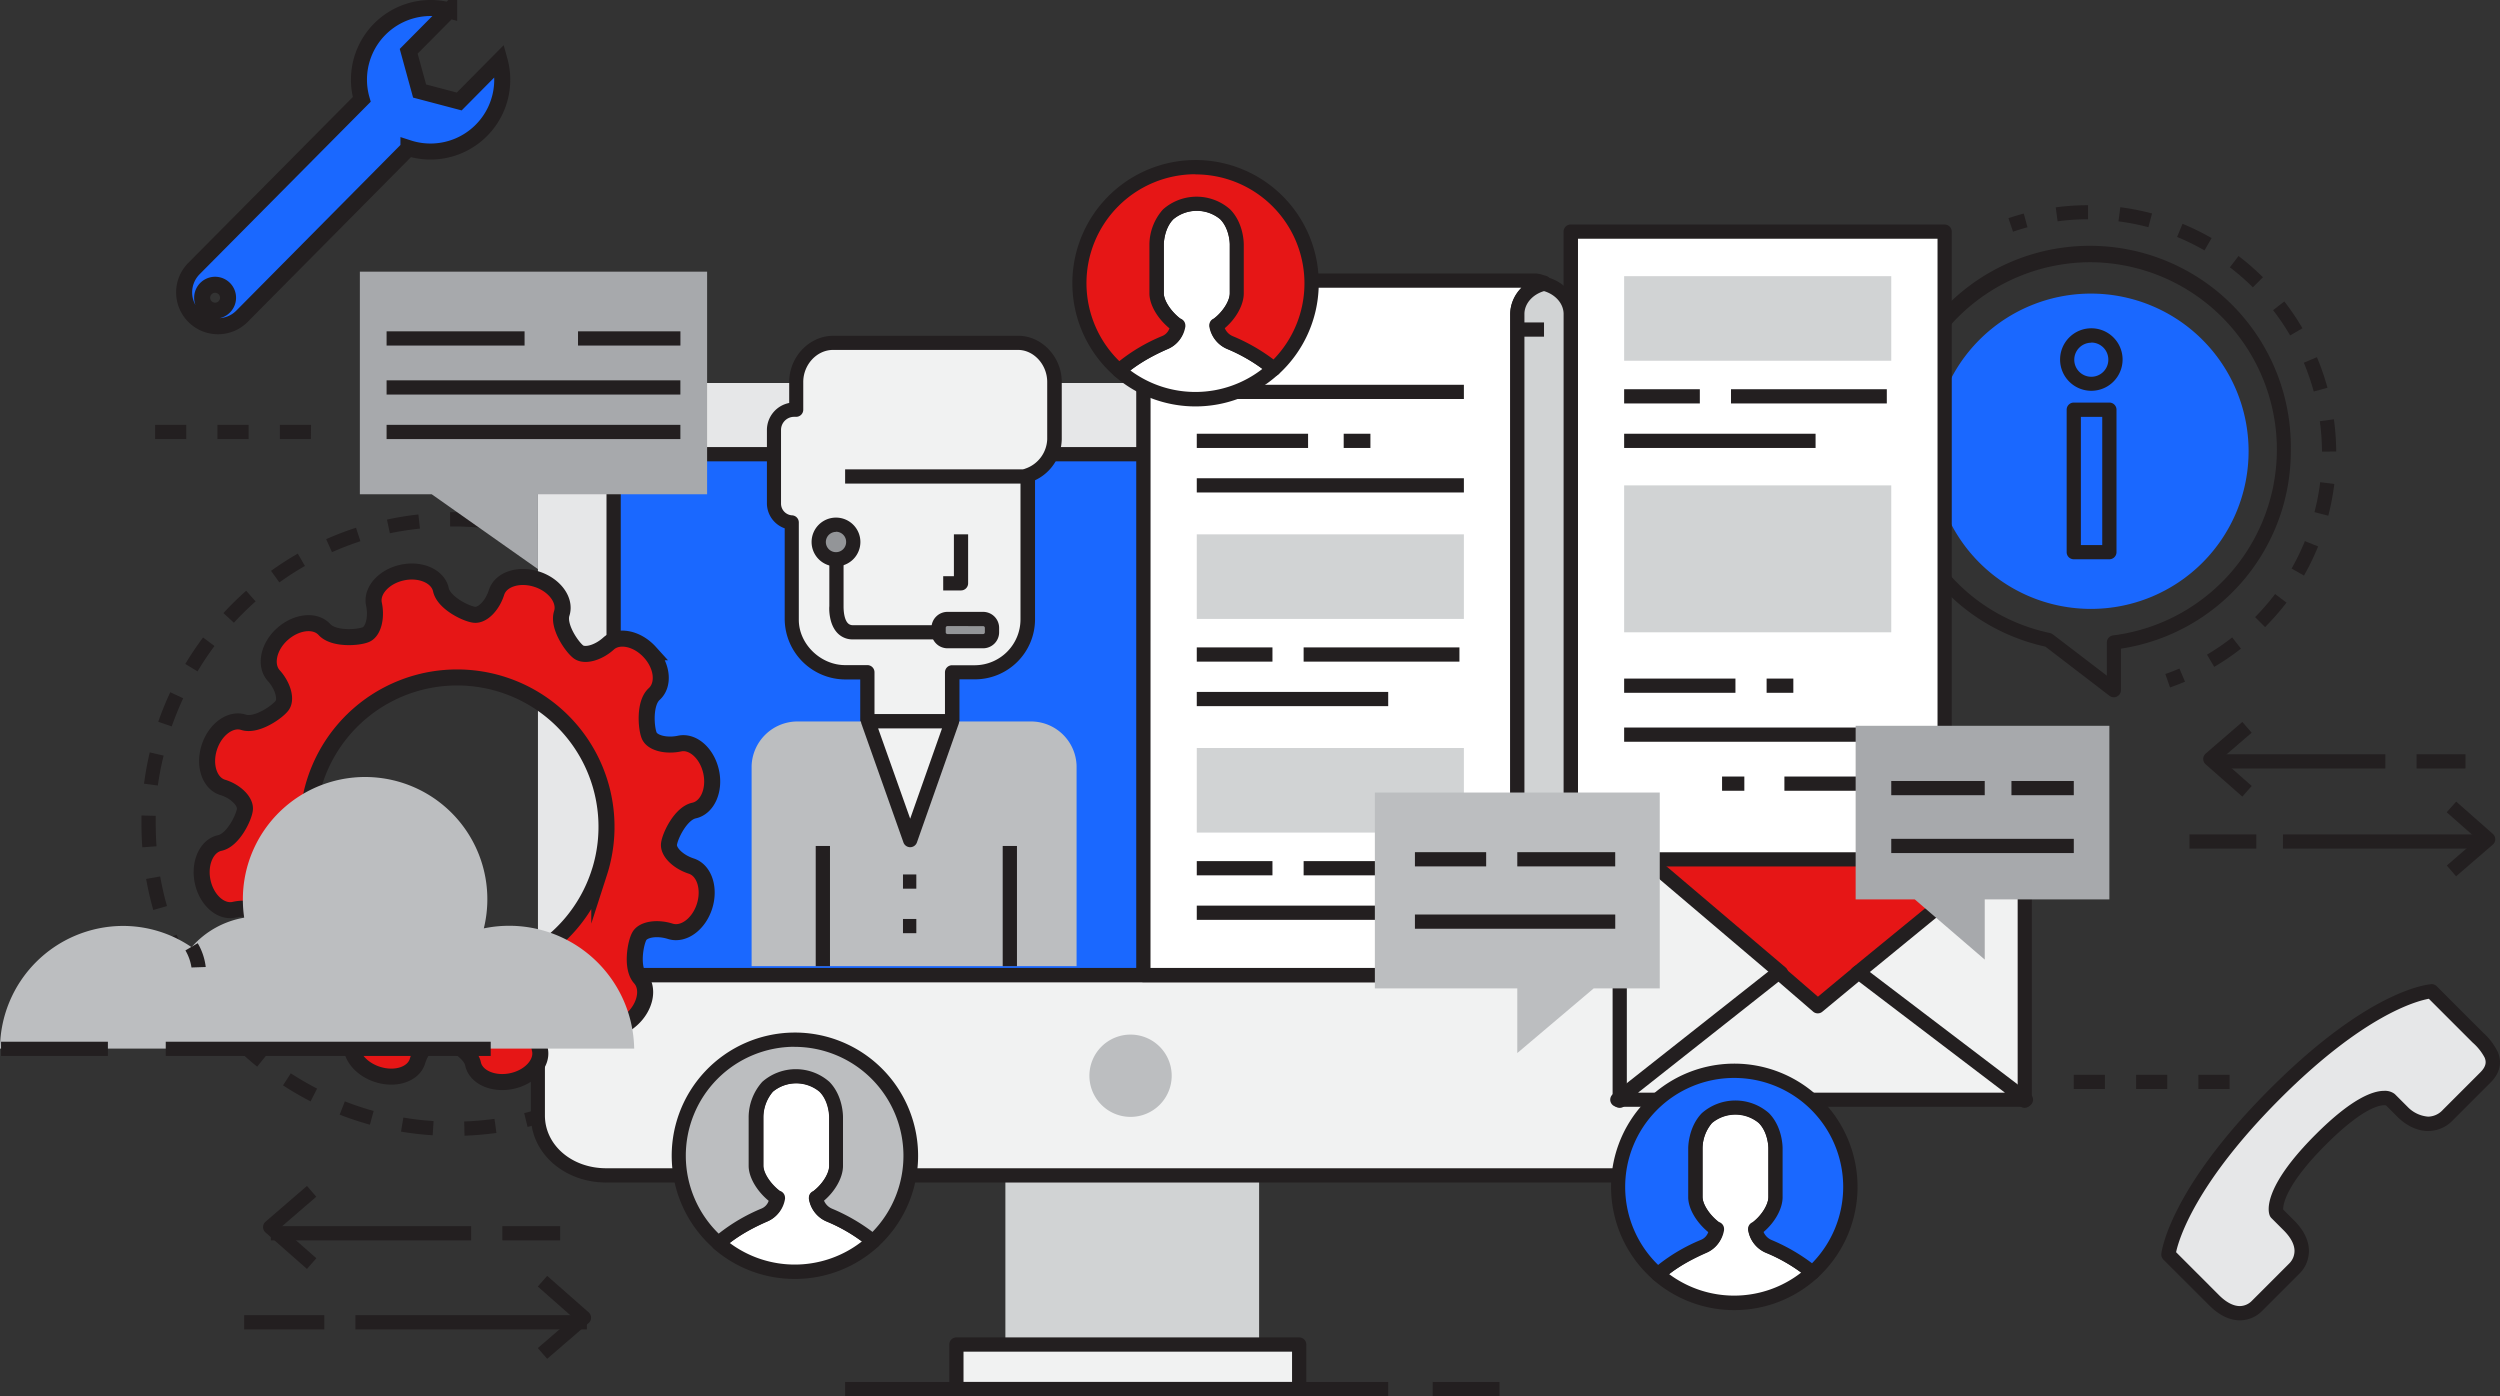 <svg xmlns="http://www.w3.org/2000/svg" viewBox="0 0 623.99 348.48"><rect x="0" y="0" width="623.99" height="348.48" fill="#333333" stroke="none"/><defs><style>.cls-1{fill:#231f20}.cls-2{fill:#1a68ff}.cls-3{fill:#d1d3d4}.cls-4{fill:#e6e7e8}.cls-5{fill:#f1f2f2}.cls-6{fill:#bcbec0}.cls-7{fill:#e61616}.cls-8{fill:#939598}.cls-9{fill:#fff}.cls-10{fill:#a7a9ac}</style></defs><g id="banner"><path class="cls-1" d="M790.58 343.11l-1.14-3.37c1.26-.43 2.55-.82 3.83-1.16l.92 3.43c-1.19.32-2.42.69-3.61 1.1zM840.8 451.73l-1.8-3.05a59.22 59.22 0 0 0 6.29-4.3l2.19 2.8a61.3 61.3 0 0 1-6.68 4.55zm12.69-9.93l-2.49-2.49a60.56 60.56 0 0 0 5-5.76l2.84 2.14a62.69 62.69 0 0 1-5.35 6.11zm9.71-12.86l-3.09-1.75a59.19 59.19 0 0 0 3.32-6.85l3.3 1.33a61.68 61.68 0 0 1-3.53 7.27zm6.07-14.94l-3.45-.89a57.38 57.38 0 0 0 1.43-7.48l3.53.44a62.31 62.31 0 0 1-1.51 7.93zm-1.57-16a59.86 59.86 0 0 0-.54-7.59l3.52-.48a63.41 63.41 0 0 1 .57 8.05zm-2.06-15a58.68 58.68 0 0 0-2.48-7.19l3.27-1.38a61.45 61.45 0 0 1 2.64 7.63zm-5.89-14a58 58 0 0 0-4.26-6.3l2.81-2.18a60.33 60.33 0 0 1 4.52 6.69zm-9.3-12a59.34 59.34 0 0 0-5.74-5l2.16-2.82a63.86 63.86 0 0 1 6.09 5.3zm-12.08-9.22a60 60 0 0 0-6.83-3.36l1.35-3.28a62.52 62.52 0 0 1 7.26 3.56zm-14-5.79a58.69 58.69 0 0 0-7.47-1.46l.46-3.53a62.64 62.64 0 0 1 7.92 1.56zm-22.66-1.44l-.47-3.52a62 62 0 0 1 8.06-.53v3.5a58.28 58.28 0 0 0-7.64.53zM829.77 456.87l-1.17-3.36c1.18-.41 2.36-.87 3.52-1.36l1.39 3.27c-1.23.52-2.51 1.01-3.74 1.45z" transform="translate(-288.14 -285.28)"/><path class="cls-2" d="M770.68 397.91A39.35 39.35 0 1 0 810 358.56a39.35 39.35 0 0 0-39.32 39.35z" transform="translate(-288.14 -285.28)"/><path class="cls-1" d="M815.74 459.32a1.81 1.81 0 0 1-1.08-.37l-16-12.27c-23-5.09-39.09-25.24-39.09-49.16a50.18 50.18 0 1 1 100.35 0 49.87 49.87 0 0 1-42.4 49.66v10.36a1.77 1.77 0 0 1-1 1.59 1.7 1.7 0 0 1-.78.19zm-5.82-108.59a46.84 46.84 0 0 0-46.79 46.79c0 22.36 15.08 41.18 36.67 45.76a1.85 1.85 0 0 1 .71.33L814 453.93v-8.29a1.78 1.78 0 0 1 1.54-1.76 46.76 46.76 0 0 0-5.59-93.15z" transform="translate(-288.14 -285.28)"/><path class="cls-1" d="M814.63 424.87h-8.89a1.77 1.77 0 0 1-1.77-1.78v-35.55a1.78 1.78 0 0 1 1.77-1.78h8.89a1.78 1.78 0 0 1 1.78 1.78v35.55a1.78 1.78 0 0 1-1.78 1.78zm-7.11-3.55h5.33v-32h-5.33zM810.13 382.82a7.8 7.8 0 1 1 7.8-7.8 7.81 7.81 0 0 1-7.8 7.8zm0-12a4.25 4.25 0 1 0 4.24 4.24 4.25 4.25 0 0 0-4.24-4.28zM404.08 568.75l-.08-3.55c2.52-.09 5.07-.32 7.56-.66l.49 3.52c-2.65.36-5.32.59-7.97.69zm-7.94-.11a77.84 77.84 0 0 1-7.91-.91l.59-3.51a73.42 73.42 0 0 0 7.54.87zm23.68-2.08l-.85-3.45a74.91 74.91 0 0 0 7.27-2.19l1.2 3.35a79.3 79.3 0 0 1-7.62 2.29zm-39.35-.56a79.49 79.49 0 0 1-7.55-2.51l1.29-3.31c2.35.91 4.77 1.72 7.2 2.39zm54.31-4.82l-1.54-3.2a74.16 74.16 0 0 0 6.67-3.63l1.85 3a77.19 77.19 0 0 1-6.98 3.85zm-69.12-1a77.433 77.433 0 0 1-6.88-4l1.94-3c2.12 1.37 4.32 2.65 6.57 3.81zm82.67-7.33l-2.16-2.83a74.76 74.76 0 0 0 5.8-4.9l2.43 2.59a68.94 68.94 0 0 1-6.07 5.2zm-96-1.34a76.3 76.3 0 0 1-5.93-5.3l2.5-2.53a75.54 75.54 0 0 0 5.66 5.07zM459.92 542l-2.69-2.33c1.66-1.91 3.24-3.92 4.69-6l2.91 2a77.51 77.51 0 0 1-4.91 6.33zm-118.86-1.65a77.5 77.5 0 0 1-4.73-6.39l3-2a72.26 72.26 0 0 0 4.52 6.1zm128-11.33l-3.06-1.7a75.36 75.36 0 0 0 3.37-6.8l3.26 1.41a76.23 76.23 0 0 1-3.56 7.13zm-136.8-1.9a77.3 77.3 0 0 1-3.34-7.22l3.3-1.33a75.34 75.34 0 0 0 3.18 6.89zm143.14-12.64l-3.4-1.07a74.83 74.83 0 0 0 1.91-7.35l3.49.72a78.45 78.45 0 0 1-2 7.7zm-149-2.07c-.72-2.54-1.32-5.15-1.79-7.75l3.51-.62a74.6 74.6 0 0 0 1.7 7.39zm152.26-13.49l-3.54-.36a73.57 73.57 0 0 0 .39-7.58H479a77.74 77.74 0 0 1-.39 7.94zm-155-2.15c-.14-1.92-.21-3.86-.21-5.79v-2.16l3.56.09v2.07c0 1.84.07 3.7.2 5.53zm151.8-9.25c-.12-2.53-.37-5.07-.74-7.56l3.52-.52a77.56 77.56 0 0 1 .77 7.91zm-147.84-6.17l-3.53-.46a76.27 76.27 0 0 1 1.43-7.82l3.46.81a72.15 72.15 0 0 0-1.44 7.47zm145.6-8.83a73 73 0 0 0-2.25-7.24l3.33-1.23a76.69 76.69 0 0 1 2.37 7.59zM331 466.59l-3.36-1.16a77.28 77.28 0 0 1 3-7.37l3.22 1.5a86.164 86.164 0 0 0-2.86 7.03zm136.9-8.29a72.69 72.69 0 0 0-3.69-6.63l3-1.89c1.4 2.24 2.7 4.58 3.87 7zm-130.46-5.44l-3.05-1.86c1.36-2.26 2.85-4.49 4.43-6.61l2.85 2.13a75.45 75.45 0 0 0-4.23 6.34zm122.42-7.42c-1.55-2-3.22-3.92-5-5.75l2.57-2.45a78.46 78.46 0 0 1 5.2 6zm-113.34-4.73l-2.62-2.41c1.79-1.94 3.7-3.81 5.68-5.57l2.36 2.66a75.62 75.62 0 0 0-5.42 5.32zm102.87-6.23a74.59 74.59 0 0 0-6-4.63l2-2.93a81.91 81.91 0 0 1 6.31 4.85zm-91.52-3.83l-2.08-2.89c2.15-1.54 4.4-3 6.68-4.3l1.78 3.08a73.67 73.67 0 0 0-6.38 4.11zm79-4.8a75.36 75.36 0 0 0-6.83-3.31l1.39-3.27c2.42 1 4.83 2.19 7.16 3.47zM371 423.1l-1.45-3.25A79.51 79.51 0 0 1 377 417l1.1 3.37c-2.4.79-4.78 1.7-7.1 2.73zm52-3.1a74 74 0 0 0-7.36-1.84l.68-3.49a77.76 77.76 0 0 1 7.72 1.93zm-37.53-1.56l-.75-3.47a76 76 0 0 1 7.85-1.28l.39 3.53a75.39 75.39 0 0 0-7.54 1.17zm22.6-1.44c-2.26-.21-4.58-.32-6.88-.32h-.7v-3.56h.74c2.41 0 4.83.11 7.21.33z" transform="translate(-288.14 -285.28)"/><path class="cls-3" d="M250.94 293.37h63.33v42.22h-63.33z"/><path class="cls-4" d="M716.85 397.58c0-8.79-6.52-16.71-15.7-16.71H439.48c-9.17 0-17.07 7.92-17.07 16.71v131.07h294.44z" transform="translate(-288.14 -285.28)"/><path class="cls-5" d="M422.41 528.65v35.05c0 8.79 7.9 14.95 17.07 14.95h261.67c9.18 0 15.7-6.16 15.7-14.95v-35.05z" transform="translate(-288.14 -285.28)"/><path class="cls-1" d="M701.15 580.43H439.48c-10.57 0-18.85-7.35-18.85-16.73v-35.05a1.78 1.78 0 0 1 1.78-1.78h294.44a1.78 1.78 0 0 1 1.78 1.78v35.05c0 9.69-7.35 16.73-17.48 16.73zm-277-50v33.27c0 7.39 6.71 13.17 15.29 13.17h261.71c8.2 0 13.93-5.42 13.93-13.17v-33.27z" transform="translate(-288.14 -285.28)"/><path class="cls-6" d="M580.59 553.78a10.27 10.27 0 1 1-10.27-10.27 10.27 10.27 0 0 1 10.27 10.27z" transform="translate(-288.14 -285.28)"/><path class="cls-5" d="M238.71 335.59h85.56v11.11h-85.56z"/><path class="cls-1" d="M612.41 633.76h-85.56a1.78 1.78 0 0 1-1.77-1.78v-11.11a1.78 1.78 0 0 1 1.77-1.78h85.56a1.78 1.78 0 0 1 1.78 1.78V632a1.78 1.78 0 0 1-1.78 1.76zm-83.78-3.56h82v-7.55h-82z" transform="translate(-288.14 -285.28)"/><path class="cls-2" d="M153.16 113.37h257.78v130H153.16z"/><path class="cls-1" d="M699.08 530.43H441.3a1.78 1.78 0 0 1-1.78-1.78v-130a1.78 1.78 0 0 1 1.78-1.78h257.78a1.78 1.78 0 0 1 1.77 1.78v130a1.78 1.78 0 0 1-1.77 1.78zm-256-3.56H697.3V400.43H443.08z" transform="translate(-288.14 -285.28)"/><path class="cls-7" d="M453.76 251.15l10.15-8.17 41.78-34.05H403.73l40.26 34.05 9.77 8.17z"/><path class="cls-5" d="M404.27 208.66v66.09l40.26-31.91-40.26-34.18z"/><path class="cls-1" d="M692.41 561.8a1.73 1.73 0 0 1-.77-.17 1.78 1.78 0 0 1-1-1.6v-66.09a1.78 1.78 0 0 1 2.93-1.36l40.26 34.19a1.82 1.82 0 0 1 .63 1.38 1.78 1.78 0 0 1-.68 1.37l-40.26 31.9a1.79 1.79 0 0 1-1.11.38zm1.78-64v58.57l35.68-28.27z" transform="translate(-288.14 -285.28)"/><path class="cls-5" d="M463.6 242.84l41.78 31.91v-66.09l-41.78 34.18z"/><path class="cls-1" d="M793.52 561.8a1.8 1.8 0 0 1-1.08-.36l-41.78-31.9a1.79 1.79 0 0 1-.7-1.39 1.76 1.76 0 0 1 .65-1.4l41.78-34.19a1.8 1.8 0 0 1 1.89-.23 1.78 1.78 0 0 1 1 1.61V560a1.79 1.79 0 0 1-1 1.59 1.82 1.82 0 0 1-.76.21zm-38.91-33.72l37.13 28.35v-58.74z" transform="translate(-288.14 -285.28)"/><path class="cls-5" d="M453.76 251.15l-9.77-8.44-40.26 31.77h101.96l-41.78-31.77-10.15 8.44z"/><path class="cls-1" d="M793.83 561.54h-102a1.78 1.78 0 0 1-1.1-3.18L731 526.59a1.79 1.79 0 0 1 2.26 0l8.63 7.46 9-7.48a1.79 1.79 0 0 1 2.22 0l41.78 31.77a1.78 1.78 0 0 1-1.08 3.19zM697 558h91.56l-36.46-27.74-9.1 7.53a1.77 1.77 0 0 1-2.3 0l-8.66-7.47z" transform="translate(-288.14 -285.28)"/><path class="cls-1" d="M228.71 166.04h8.89v3.55h-8.89z"/><path class="cls-5" d="M486.22 387.54h.63v-6.92c0-5.12 4.07-9.75 9.2-9.75h46.18c5.12 0 9.07 4.63 9.07 9.75v14.3a9.79 9.79 0 0 1-6.67 9V440a13.2 13.2 0 0 1-13.08 13.06h-5.81v12.23h-21.11v-12.2h-5.54c-7.12 0-13.35-5.94-13.35-13.06v-24.36a4.73 4.73 0 0 1-4.44-4.67v-18.44a5 5 0 0 1 4.92-5.02z" transform="translate(-288.14 -285.28)"/><path class="cls-1" d="M525.74 467.09h-21.11a1.78 1.78 0 0 1-1.78-1.77v-10.45h-3.76A15.18 15.18 0 0 1 484 440v-22.85a6.64 6.64 0 0 1-4.44-6.16v-18.43a6.89 6.89 0 0 1 5.56-6.7v-5.24c0-6.25 5-11.53 11-11.53h46.18c5.88 0 10.85 5.28 10.85 11.53v14.3a11.55 11.55 0 0 1-6.67 10.23V440a15 15 0 0 1-14.86 14.84h-4v10.45a1.78 1.78 0 0 1-1.88 1.8zm-19.33-3.55H524v-10.45a1.78 1.78 0 0 1 1.78-1.77h5.81A11.44 11.44 0 0 0 542.85 440v-36.08a1.78 1.78 0 0 1 1.28-1.7 8.06 8.06 0 0 0 5.39-7.3v-14.3c0-4.32-3.34-8-7.29-8h-46.18c-4 0-7.42 3.65-7.42 8v6.92a1.78 1.78 0 0 1-1.78 1.78h-.63a3.28 3.28 0 0 0-3.14 3.24V411a2.94 2.94 0 0 0 2.67 2.9 1.78 1.78 0 0 1 1.77 1.78V440c0 6 5.41 11.29 11.57 11.29h5.54a1.78 1.78 0 0 1 1.78 1.77z" transform="translate(-288.14 -285.28)"/><path class="cls-6" d="M475.74 526.43v-50a11.47 11.47 0 0 1 11.13-11.07h58.93a11.39 11.39 0 0 1 11.05 11.07v50" transform="translate(-288.14 -285.28)"/><path class="cls-5" d="M227.18 209.68l10.44-29.64h-20.94l10.5 29.64z"/><path class="cls-1" d="M515.32 496.74a1.79 1.79 0 0 1-1.68-1.18l-10.5-29.65a1.8 1.8 0 0 1 .23-1.62 1.77 1.77 0 0 1 1.45-.75h20.94a1.78 1.78 0 0 1 1.68 2.37L517 495.55a1.79 1.79 0 0 1-1.68 1.19zm-8-29.65l8 22.53 7.94-22.53z" transform="translate(-288.14 -285.28)"/><path class="cls-1" d="M210.94 117.15h45.56v3.55h-45.56zM225.38 218.26h3.33v3.55h-3.33zM225.38 229.37h3.33v3.55h-3.33z"/><path class="cls-1" d="M528 432.65h-4.44v-3.56h2.67v-10.44h3.55v12.22a1.78 1.78 0 0 1-1.78 1.78z" transform="translate(-288.14 -285.28)"/><path class="cls-1" d="M203.6 211.15h3.56v30h-3.56zM250.27 211.15h3.56v30h-3.56z"/><path class="cls-1" d="M522.41 444.87H501a5.15 5.15 0 0 1-3.86-1.61c-2.19-2.3-2.06-6.23-2-6.67v-11.27h3.55v11.36c0 .81.09 3.12 1.07 4.14a1.64 1.64 0 0 0 1.28.5h21.43z" transform="translate(-288.14 -285.28)"/><rect class="cls-8" x="234.27" y="154.48" width="13.33" height="5.56" rx="2.22"/><path class="cls-1" d="M533.52 447.09h-8.89a4 4 0 0 1-4-4V442a4 4 0 0 1 4-4h8.89a4 4 0 0 1 4 4v1.11a4 4 0 0 1-4 3.98zm-8.89-5.55a.44.44 0 0 0-.44.44v1.11a.45.45 0 0 0 .44.45h8.89a.44.44 0 0 0 .44-.45V442a.44.44 0 0 0-.44-.44z" transform="translate(-288.14 -285.28)"/><path class="cls-8" d="M492.5 420.56a4.31 4.31 0 1 0 4.31-4.3 4.31 4.31 0 0 0-4.31 4.3z" transform="translate(-288.14 -285.28)"/><path class="cls-1" d="M496.81 426.65a6.09 6.09 0 1 1 6.08-6.09 6.09 6.09 0 0 1-6.08 6.09zm0-8.61a2.53 2.53 0 1 0 2.52 2.52 2.52 2.52 0 0 0-2.52-2.56z" transform="translate(-288.14 -285.28)"/><path class="cls-9" d="M673.53 355.85a9.7 9.7 0 0 0-2.28-.53h-88.93a8.7 8.7 0 0 0-8.8 8.34v165h93.33v-165c0-3.66 2.89-6.89 6.68-7.81z" transform="translate(-288.14 -285.28)"/><path class="cls-1" d="M666.85 530.43h-93.33a1.78 1.78 0 0 1-1.78-1.78v-165c0-5.49 4.85-10.12 10.58-10.12h88.93a6.75 6.75 0 0 1 2.11.41l.59.17a1.78 1.78 0 0 1 0 3.46c-3 .73-5.31 3.35-5.31 6.08v165a1.78 1.78 0 0 1-1.79 1.78zm-91.55-3.56h89.78V363.66a9.48 9.48 0 0 1 2.78-6.57h-85.54a6.9 6.9 0 0 0-7 6.57z" transform="translate(-288.14 -285.28)"/><path class="cls-9" d="M673.62 499.26a10.47 10.47 0 0 0 2.39.5h88.92a8.46 8.46 0 0 0 8.59-8.28V343.09h-93.33v148.39a8.32 8.32 0 0 1-6.57 7.78z" transform="translate(-288.14 -285.28)"/><path class="cls-1" d="M764.93 501.54H676a7.92 7.92 0 0 1-2.26-.41l-.55-.15a1.77 1.77 0 0 1 0-3.45 6.53 6.53 0 0 0 5.21-6V343.09a1.77 1.77 0 0 1 1.78-1.77h93.33a1.78 1.78 0 0 1 1.78 1.77v148.39a10.23 10.23 0 0 1-10.36 10.06zM679.26 498h85.67a6.66 6.66 0 0 0 6.81-6.5V344.87H682v146.61a9.43 9.43 0 0 1-2.74 6.52z" transform="translate(-288.14 -285.28)"/><path class="cls-3" d="M673.52 356.09c-3.79.92-6.67 4-6.67 7.57v127.82c0 3.62 2.88 6.65 6.67 7.56 3.79-.91 6.67-3.94 6.67-7.56V363.66c0-3.66-2.88-6.66-6.67-7.57z" transform="translate(-288.14 -285.28)"/><path class="cls-1" d="M673.52 500.82a1.51 1.51 0 0 1-.42-.05c-4.72-1.14-8-5-8-9.29V363.66c0-4.33 3.3-8.15 8-9.29a1.71 1.71 0 0 1 .84 0c4.72 1.14 8 5 8 9.29v127.82c0 4.33-3.3 8.15-8 9.29a1.51 1.51 0 0 1-.42.05zm0-142.88c-2.9.86-4.89 3.16-4.89 5.72v127.82c0 2.56 2 4.87 4.89 5.72 2.9-.85 4.89-3.16 4.89-5.72V363.66c0-2.56-1.99-4.86-4.89-5.72z" transform="translate(-288.14 -285.28)"/><path class="cls-5" d="M378.71 82.26h6.67"/><path class="cls-1" d="M378.71 80.48h6.67v3.55h-6.67z"/><path class="cls-5" d="M378.71 202.26h6.67"/><path class="cls-1" d="M378.71 200.48h6.67v3.55h-6.67z"/><path class="cls-5" d="M298.71 87.81h14.45"/><path class="cls-1" d="M298.71 86.04h14.44v3.55h-14.44z"/><path class="cls-5" d="M298.71 97.81h66.67"/><path class="cls-1" d="M298.71 96.04h66.67v3.55h-66.67z"/><path class="cls-5" d="M298.71 110.04h27.78"/><path class="cls-1" d="M298.71 108.26h27.78v3.55h-27.78z"/><path class="cls-5" d="M298.71 121.15h66.67"/><path class="cls-1" d="M298.71 119.37h66.67v3.55h-66.67z"/><path class="cls-5" d="M335.38 110.04h6.67"/><path class="cls-1" d="M335.38 108.26h6.67v3.55h-6.67z"/><path class="cls-5" d="M405.38 171.15h27.78"/><path class="cls-1" d="M405.38 169.37h27.78v3.55h-27.78z"/><path class="cls-5" d="M440.94 171.15h6.66"/><path class="cls-1" d="M440.94 169.37h6.67v3.55h-6.67z"/><path class="cls-5" d="M472.05 195.59h-26.67"/><path class="cls-1" d="M445.38 193.82h26.67v3.55h-26.67z"/><path class="cls-5" d="M472.05 183.37h-66.67"/><path class="cls-1" d="M405.38 181.59h66.67v3.55h-66.67z"/><path class="cls-5" d="M435.38 195.59h-5.56"/><path class="cls-1" d="M429.82 193.82h5.56v3.55h-5.56z"/><path class="cls-3" d="M298.71 133.37h66.67v21.11h-66.67z"/><path class="cls-5" d="M298.71 163.37h18.89"/><path class="cls-1" d="M298.71 161.59h18.89v3.55h-18.89z"/><path class="cls-5" d="M325.38 163.37h38.89"/><path class="cls-1" d="M325.38 161.59h38.89v3.55h-38.89z"/><path class="cls-5" d="M298.71 174.48h47.78"/><path class="cls-1" d="M298.71 172.7h47.78v3.55h-47.78z"/><path class="cls-3" d="M298.71 186.7h66.67v21.11h-66.67z"/><path class="cls-5" d="M298.71 216.7h18.89"/><path class="cls-1" d="M298.71 214.93h18.89v3.55h-18.89z"/><path class="cls-5" d="M325.38 216.7h38.89"/><path class="cls-1" d="M325.38 214.93h38.89v3.55h-38.89z"/><path class="cls-5" d="M298.71 227.81h47.78"/><path class="cls-1" d="M298.71 226.04h47.78v3.55h-47.78z"/><path class="cls-3" d="M405.38 68.93h66.67v21.11h-66.67z"/><path class="cls-5" d="M405.38 98.93h18.89"/><path class="cls-1" d="M405.38 97.15h18.89v3.55h-18.89z"/><path class="cls-5" d="M432.05 98.93h38.89"/><path class="cls-1" d="M432.05 97.15h38.89v3.55h-38.89z"/><path class="cls-5" d="M405.38 110.04h47.78"/><path class="cls-1" d="M405.38 108.26h47.78v3.55h-47.78z"/><path class="cls-3" d="M405.38 121.15h66.67v36.67h-66.67z"/><path class="cls-10" d="M89.82 67.81h86.67v55.56h-42.22v18.68l-26.51-18.68H89.82V67.81z"/><path class="cls-1" d="M96.49 82.7h34.44v3.55H96.49zM144.27 82.7h25.56v3.55h-25.56zM96.49 94.93h73.33v3.55H96.49zM96.49 106.04h73.33v3.55H96.49z"/><path class="cls-4" d="M856.34 588l3.11 3.11c4.66 4.67 3.42 8.71 1.35 10.78l-9.33 9.33c-2.08 2.08-6 3.23-10.7-1.43l-11.4-11.41s1.71-15.18 26.63-40.11 39.08-25.6 39.08-25.6l11.4 11.41c2.43 2.43 6.16 6 2 10.12l-9.33 9.33c-4.15 4.15-8.92 1.65-11.35-.78l-3.11-3.11s-4.1-3.16-17.29 10S856.34 588 856.34 588z" transform="translate(-288.14 -285.28)"/><path class="cls-1" d="M847.21 614.83c-2.61 0-5.19-1.27-7.69-3.77l-11.41-11.4a1.79 1.79 0 0 1-.51-1.46c.08-.64 2.07-16.09 27.15-41.17S894.39 531 895 530.92a1.78 1.78 0 0 1 1.34.52L907.89 543a15.84 15.84 0 0 1 3.76 5c.72 1.83 1 4.62-1.91 7.51l-9.33 9.33a8.56 8.56 0 0 1-6.19 2.74c-3.75 0-6.61-2.46-7.67-3.52l-2.88-2.88c-.71-.16-4.86-.34-15 9.8S858 586 858 587.16l2.72 2.72c2.45 2.45 3.7 5 3.72 7.6a8 8 0 0 1-2.37 5.69l-9.33 9.33a7.81 7.81 0 0 1-5.53 2.33zm-15.92-17L842 608.55c1.78 1.78 3.57 2.72 5.18 2.72a4.24 4.24 0 0 0 3-1.29l9.33-9.33a4.42 4.42 0 0 0 1.33-3.14c0-1.61-.94-3.38-2.68-5.12l-3.11-3.11a1.88 1.88 0 0 1-.38-.58c-.44-1-1.91-6.9 11.45-20.26 9-9 14.26-10.89 17.09-10.89a4 4 0 0 1 2.54.71l.17.14 3.11 3.11a8 8 0 0 0 5.16 2.48 5.07 5.07 0 0 0 3.68-1.7l9.33-9.33c1.63-1.62 1.47-2.77 1.11-3.68a13 13 0 0 0-3-3.77l-10.94-10.94c-3.12.57-16.31 4.1-37.18 25-20.96 21.01-25.19 34.87-25.9 38.23z" transform="translate(-288.14 -285.28)"/><path class="cls-9" d="M591.78 366.52h.08c2.87-2 5-5.39 5-8v-12.2s.17-10.16-10-10.16-10 10.16-10 10.16v12.2c0 2.62 2.31 6 5.18 8h.2a5.49 5.49 0 0 1-3.35 4.27c-2.58 1.15-8 3.69-11.38 7a29 29 0 0 0 38.57-.47c-3.38-3.12-8.45-5.48-10.91-6.57a5.53 5.53 0 0 1-3.39-4.23z" transform="translate(-288.14 -285.28)"/><path class="cls-1" d="M586.52 386.72a30.72 30.72 0 0 1-20.18-7.55 1.78 1.78 0 0 1-.09-2.6c2.57-2.57 6.47-5 11.91-7.4a3.73 3.73 0 0 0 2-1.86c-3-2.46-5.06-6-5.06-8.8v-12.2a13.29 13.29 0 0 1 3.4-8.77 12.65 12.65 0 0 1 16.75 0c3.45 3.5 3.4 8.59 3.4 8.8v12.17c0 2.87-1.93 6.32-4.79 8.72a3.88 3.88 0 0 0 2 1.94c5.09 2.26 8.82 4.51 11.39 6.89a1.71 1.71 0 0 1 .57 1.31 1.78 1.78 0 0 1-.57 1.3 30.65 30.65 0 0 1-20.73 8.05zm-16.27-9a27.19 27.19 0 0 0 33-.38 45.73 45.73 0 0 0-8.86-5 7.32 7.32 0 0 1-4.41-5.58 1.63 1.63 0 0 1 0-.31 1.8 1.8 0 0 1 1.12-1.66c2.24-1.7 4-4.43 4-6.34v-12.2c0-.06 0-3.88-2.4-6.3a9.19 9.19 0 0 0-11.7.05c-2.37 2.41-2.38 6.22-2.38 6.25v12.23c0 1.83 1.77 4.53 4.08 6.3a1.8 1.8 0 0 1 1.3 1.71 1.53 1.53 0 0 1 0 .3 7.29 7.29 0 0 1-4.37 5.59 43.85 43.85 0 0 0-9.38 5.38z" transform="translate(-288.14 -285.28)"/><path class="cls-7" d="M586.53 327a29 29 0 0 0-19 50.83c3.36-3.35 8.81-5.89 11.4-7a5.15 5.15 0 0 0 3.11-4.27c-2.87-2-5.18-5.39-5.18-8v-12.2s-.16-10.16 10-10.16 10 10.16 10 10.16v12.2c0 2.62-2.12 6-5 8a5.49 5.49 0 0 0 3.34 4.27c2.47 1.09 7.51 3.45 10.89 6.57a29 29 0 0 0-19.56-50.4z" transform="translate(-288.14 -285.28)"/><path class="cls-1" d="M567.52 379.61a1.77 1.77 0 0 1-1.16-.44 30.75 30.75 0 1 1 40.93-.5 1.78 1.78 0 0 1-2.41 0 39.09 39.09 0 0 0-10.4-6.26 7.29 7.29 0 0 1-4.37-5.6 1.76 1.76 0 0 1 .72-1.74c2.38-1.69 4.25-4.56 4.25-6.56v-12.2c0-.06 0-3.88-2.4-6.3A9.19 9.19 0 0 0 581 340c-2.37 2.41-2.38 6.22-2.38 6.25v12.23c0 1.92 2 4.8 4.43 6.56a1.78 1.78 0 0 1 .73 1.75 6.91 6.91 0 0 1-4.15 5.59c-5 2.22-8.65 4.47-10.86 6.68a1.8 1.8 0 0 1-1.25.55zm19-50.84a27.19 27.19 0 0 0-19 46.65 44.16 44.16 0 0 1 10.66-6.25 3.16 3.16 0 0 0 1.85-1.94c-3-2.46-5-5.91-5-8.72v-12.2a13.29 13.29 0 0 1 3.4-8.77 12.65 12.65 0 0 1 16.75 0c3.45 3.5 3.4 8.59 3.4 8.8v12.17c0 2.85-1.9 6.28-4.74 8.68a3.72 3.72 0 0 0 2 2A46.57 46.57 0 0 1 606 375a27.2 27.2 0 0 0-19.49-46.19z" transform="translate(-288.14 -285.28)"/><path class="cls-9" d="M491.78 584.3h.08c2.87-2 5-5.39 5-8v-12.2s.17-10.16-10-10.16-10 10.16-10 10.16v12.2c0 2.62 2.31 6 5.18 8h.2a5.52 5.52 0 0 1-3.35 4.27c-2.58 1.15-8 3.69-11.38 7a29 29 0 0 0 38.57-.47c-3.38-3.12-8.45-5.48-10.91-6.57a5.56 5.56 0 0 1-3.39-4.23z" transform="translate(-288.14 -285.28)"/><path class="cls-1" d="M486.52 604.5a30.72 30.72 0 0 1-20.18-7.5 1.78 1.78 0 0 1-.61-1.28 1.76 1.76 0 0 1 .52-1.32c2.57-2.57 6.47-5 11.91-7.41a3.75 3.75 0 0 0 2-1.85c-3-2.46-5.06-6-5.06-8.8v-12.2a13.32 13.32 0 0 1 3.4-8.78 12.68 12.68 0 0 1 16.75 0c3.45 3.51 3.4 8.6 3.4 8.81v12.17c0 2.87-1.93 6.32-4.79 8.72a3.86 3.86 0 0 0 2 1.93c5.09 2.27 8.82 4.52 11.39 6.89a1.74 1.74 0 0 1 .57 1.31 1.78 1.78 0 0 1-.57 1.31 30.69 30.69 0 0 1-20.73 8zm-16.27-9a27.17 27.17 0 0 0 33.05-.39 46.29 46.29 0 0 0-8.86-5 7.32 7.32 0 0 1-4.41-5.58 1.63 1.63 0 0 1 0-.31 1.78 1.78 0 0 1 1.12-1.65c2.24-1.7 4-4.43 4-6.34v-12.2c0-.06 0-3.88-2.4-6.3a9.16 9.16 0 0 0-11.67 0 9.92 9.92 0 0 0-2.38 6.25v12.23c0 1.83 1.77 4.53 4.08 6.3a1.8 1.8 0 0 1 1.3 1.71 1.36 1.36 0 0 1 0 .29 7.29 7.29 0 0 1-4.37 5.6 43.43 43.43 0 0 0-9.46 5.43z" transform="translate(-288.14 -285.28)"/><path class="cls-6" d="M486.53 544.78a29 29 0 0 0-19 50.83c3.36-3.35 8.81-5.89 11.4-7a5.17 5.17 0 0 0 3.07-4.31c-2.87-2-5.18-5.39-5.18-8v-12.2s-.16-10.16 10-10.16 10 10.16 10 10.16v12.2c0 2.62-2.12 6-5 8a5.52 5.52 0 0 0 3.34 4.27c2.47 1.09 7.51 3.45 10.89 6.57a29 29 0 0 0-19.56-50.36z" transform="translate(-288.14 -285.28)"/><path class="cls-1" d="M467.52 597.38a1.76 1.76 0 0 1-1.16-.43 30.75 30.75 0 1 1 40.93-.5 1.79 1.79 0 0 1-2.41 0 38.83 38.83 0 0 0-10.4-6.26 7.29 7.29 0 0 1-4.37-5.6 1.79 1.79 0 0 1 .72-1.75c2.38-1.68 4.25-4.56 4.25-6.55v-12.2c0-.06 0-3.88-2.4-6.3a9.16 9.16 0 0 0-11.67 0 9.92 9.92 0 0 0-2.38 6.25v12.23c0 1.92 1.95 4.8 4.43 6.55a1.8 1.8 0 0 1 .73 1.76 6.91 6.91 0 0 1-4.15 5.59c-5 2.22-8.65 4.46-10.86 6.68a1.79 1.79 0 0 1-1.26.53zm19-50.83a27.18 27.18 0 0 0-19 46.64 44.83 44.83 0 0 1 10.66-6.25A3.14 3.14 0 0 0 480 585c-3-2.47-5-5.92-5-8.72v-12.2a13.32 13.32 0 0 1 3.4-8.78 12.68 12.68 0 0 1 16.75 0c3.45 3.51 3.4 8.6 3.4 8.81v12.17c0 2.85-1.9 6.28-4.74 8.68a3.74 3.74 0 0 0 2 2 46.56 46.56 0 0 1 10.1 5.8 27.2 27.2 0 0 0-19.49-46.19z" transform="translate(-288.14 -285.28)"/><path class="cls-9" d="M726.23 592.07h.08c2.88-2 5-5.39 5-8v-12.2s.16-10.17-10-10.17-10 10.17-10 10.17v12.2c0 2.61 2.3 6 5.18 8a.57.57 0 0 0 .13 0h.06a5.5 5.5 0 0 1-3.34 4.28c-2.59 1.14-8 3.68-11.38 7a29 29 0 0 0 38.56-.46c-3.38-3.12-8.44-5.48-10.91-6.57a5.55 5.55 0 0 1-3.38-4.25z" transform="translate(-288.14 -285.28)"/><path class="cls-1" d="M721 612.28a30.77 30.77 0 0 1-20.19-7.55 1.81 1.81 0 0 1-.61-1.28 1.78 1.78 0 0 1 .52-1.32c2.57-2.57 6.47-5 11.92-7.41a3.79 3.79 0 0 0 2-1.85c-3-2.47-5.07-6-5.07-8.8v-12.2c0-.19 0-5.28 3.4-8.78a12.69 12.69 0 0 1 16.76 0c3.44 3.5 3.4 8.59 3.4 8.81v12.17c0 2.87-1.93 6.32-4.8 8.72a3.85 3.85 0 0 0 2.05 1.93c5.09 2.26 8.82 4.52 11.39 6.89a1.8 1.8 0 0 1 .57 1.31 1.77 1.77 0 0 1-.58 1.31 30.69 30.69 0 0 1-20.76 8.05zm-16.27-9a27.21 27.21 0 0 0 33-.39 46.18 46.18 0 0 0-8.87-5 7.31 7.31 0 0 1-4.4-5.59 1.53 1.53 0 0 1 0-.3 1.77 1.77 0 0 1 1.12-1.65c2.24-1.71 3.95-4.43 3.95-6.34v-12.2c0-.06 0-3.88-2.4-6.3a9.16 9.16 0 0 0-11.67 0 9.88 9.88 0 0 0-2.37 6.25v12.23c0 1.83 1.76 4.53 4.08 6.3a1.8 1.8 0 0 1 1.29 1.7v.3a7.33 7.33 0 0 1-4.38 5.6 43.08 43.08 0 0 0-9.38 5.43z" transform="translate(-288.14 -285.28)"/><path class="cls-2" d="M721 552.55a29 29 0 0 0-19 50.83c3.35-3.35 8.81-5.89 11.39-7a5.17 5.17 0 0 0 3.12-4.28c-2.88-2-5.18-5.39-5.18-8v-12.2s-.17-10.17 10-10.17 10 10.17 10 10.17v12.2c0 2.61-2.12 6-5 8a5.52 5.52 0 0 0 3.34 4.28c2.47 1.09 7.52 3.45 10.89 6.57a29 29 0 0 0-19.56-50.4z" transform="translate(-288.14 -285.28)"/><path class="cls-1" d="M702 605.16a1.78 1.78 0 0 1-1.17-.43 30.76 30.76 0 1 1 40.93-.5 1.77 1.77 0 0 1-2.4 0 39 39 0 0 0-10.44-6.23 7.29 7.29 0 0 1-4.37-5.6 1.79 1.79 0 0 1 .73-1.75c2.38-1.68 4.24-4.56 4.24-6.55v-12.2c0-.06 0-3.88-2.4-6.3a9.16 9.16 0 0 0-11.67 0 9.88 9.88 0 0 0-2.37 6.25v12.23c0 1.92 1.94 4.8 4.42 6.55a1.79 1.79 0 0 1 .73 1.75 6.93 6.93 0 0 1-4.15 5.6c-5 2.22-8.64 4.46-10.86 6.67a1.74 1.74 0 0 1-1.22.51zm19-50.83A27.19 27.19 0 0 0 702 601a44.38 44.38 0 0 1 10.67-6.25 3.14 3.14 0 0 0 1.84-1.94c-3-2.46-5-5.91-5-8.71v-12.2c0-.19 0-5.28 3.4-8.78a12.69 12.69 0 0 1 16.76 0c3.44 3.5 3.4 8.59 3.4 8.81v12.17c0 2.85-1.91 6.27-4.75 8.68a3.76 3.76 0 0 0 2 2 46.46 46.46 0 0 1 10.09 5.8A27.2 27.2 0 0 0 721 554.33zM844.63 557.09h-7.78v-3.55h7.78zm-15.55 0h-7.78v-3.55h7.78zm-15.56 0h-7.78v-3.55h7.78zM365.74 394.87H358v-3.55h7.78zm-15.55 0h-7.78v-3.55h7.78zm-15.56 0h-7.78v-3.55h7.78z" transform="translate(-288.14 -285.28)"/><path class="cls-1" d="M210.94 344.93H346.5v3.55H210.94zM357.6 344.93h16.67v3.55H357.6z"/><path class="cls-1" d="M847.82 484.11l-9.16-8.06a1.79 1.79 0 0 1 0-2.68l9.16-7.9 2.33 2.69-7.62 6.57 7.63 6.72z" transform="translate(-288.14 -285.28)"/><path class="cls-1" d="M552.05 188.26h43.33v3.55h-43.33z"/><path class="cls-1" d="M901.17 504l-2.32-2.69 7.61-6.57-7.63-6.72 2.36-2.67 9.16 8.07a1.8 1.8 0 0 1 .6 1.34 1.76 1.76 0 0 1-.62 1.34z" transform="translate(-288.14 -285.28)"/><path class="cls-1" d="M569.82 208.26h51.11v3.55h-51.11zM603.16 188.26h12.22v3.55h-12.22zM546.49 208.26h16.67v3.55h-16.67z"/><path class="cls-1" d="M364.75 602l-10.35-9.11a1.81 1.81 0 0 1-.6-1.35 1.75 1.75 0 0 1 .62-1.33l10.34-8.93 2.32 2.7-8.8 7.59 8.82 7.76z" transform="translate(-288.14 -285.28)"/><path class="cls-1" d="M67.6 306.04h50v3.55h-50z"/><path class="cls-1" d="M424.71 624.44l-2.33-2.69 8.8-7.59-8.81-7.77 2.35-2.66 10.35 9.11a1.8 1.8 0 0 1 .6 1.34 1.76 1.76 0 0 1-.62 1.34z" transform="translate(-288.14 -285.28)"/><path class="cls-1" d="M88.71 328.26h57.78v3.55H88.71zM125.38 306.04h14.44v3.55h-14.44zM60.94 328.26h20v3.55h-20z"/><path d="M162.22 162.8c-3.16-3.49-7.82-4.44-10.34-2.16s-5.9 3.24-7.48 2.09-5.24-6.36-4.19-9.62-1.76-7.1-6.23-8.54-9 0-10.05 3.31-3.5 5.75-5.48 5.57-7.67-2.92-8.4-6.26-5.05-5.27-9.65-4.28-7.77 4.55-7.06 7.88-.14 6.74-1.94 7.57-8.1 1.31-10.41-1.22-7-2-10.5 1.12-4.46 7.81-2.17 10.35 3.25 5.9 2.1 7.48-6.37 5.24-9.63 4.19-7.09 1.76-8.54 6.24.05 9 3.32 10 5.75 3.51 5.56 5.48-2.93 7.69-6.26 8.4-5.26 5.07-4.28 9.66 4.53 7.76 7.89 7 6.74.15 7.55 1.94 1.33 8.12-1.21 10.42-2 7 1.13 10.5 7.81 4.47 10.34 2.16 5.9-3.23 7.48-2.1 5.25 6.37 4.19 9.63 1.76 7.1 6.24 8.55 9 0 10-3.31 3.51-5.76 5.48-5.56 7.68 2.91 8.39 6.25 5.08 5.26 9.68 4.28 7.77-4.54 7-7.88.15-6.75 1.94-7.55 8.12-1.35 10.42 1.21 7 2 10.51-1.12 4.45-7.82 2.16-10.36-1.17-8.76-.19-10.47 4.45-2.24 7.72-1.2 7.1-1.75 8.53-6.23-.05-9-3.3-10.05-5.77-3.5-5.56-5.47 2.9-7.67 6.24-8.39 5.28-5.07 4.28-9.66-4.53-7.77-7.87-7.06-6.76-.14-7.56-1.94-1.33-8.11 1.21-10.41 2.11-6.95-1.06-10.44zm-12.64 55a37.28 37.28 0 1 1-24.07-46.92 37.28 37.28 0 0 1 24.07 46.94z" stroke-miterlimit="10" stroke-width="4" stroke="#231f20" fill="#e61616"/><path d="M48.41 67.03a8.45 8.45 0 1 0 12 11.9l41.54-41.92v-.05a17.91 17.91 0 0 0 22.76-21.82l-10.09 10.19-9.89-2.61-2.72-9.92 10.1-10.19a17.88 17.88 0 0 0-21.82 22.2zm2.05 7.3a3.23 3.23 0 1 1 3.25 3.21 3.22 3.22 0 0 1-3.25-3.21z" stroke-miterlimit="10" stroke-width="4" stroke="#231f20" fill="#1a68ff"/><path class="cls-6" d="M318.65 516.39a30.25 30.25 0 0 1 17.3 5.3 22.49 22.49 0 0 1 13.14-7.36 30.09 30.09 0 0 1-.33-4.48A30.51 30.51 0 1 1 408.9 517a31.21 31.21 0 0 1 37.53 30H288.14a30.77 30.77 0 0 1 30.51-30.61z" transform="translate(-288.14 -285.28)"/><path class="cls-1" d="M335.93 526.76a11.87 11.87 0 0 0-1.51-4.26l3.07-1.8a15.14 15.14 0 0 1 2 5.94z" transform="translate(-288.14 -285.28)"/><path class="cls-1" d="M41.37 260.01h81.11v3.55H41.37zM.26 260.01h26.67v3.55H.26z"/><path class="cls-6" d="M414.27 197.81h-71.11v48.89h35.55v16.14l19.07-16.14h16.49v-48.89z"/><path class="cls-1" d="M378.71 212.7h24.44v3.55h-24.44zM353.16 212.7h17.78v3.55h-17.78zM353.16 228.26h50v3.55h-50z"/><path class="cls-10" d="M463.16 181.15h63.33v43.33h-31.11v15.03l-17.47-15.03h-14.75v-43.33z"/><path class="cls-1" d="M472.05 194.93h23.33v3.55h-23.33zM502.05 194.93h15.56v3.55h-15.56zM472.05 209.37h45.56v3.55h-45.56z"/></g></svg>